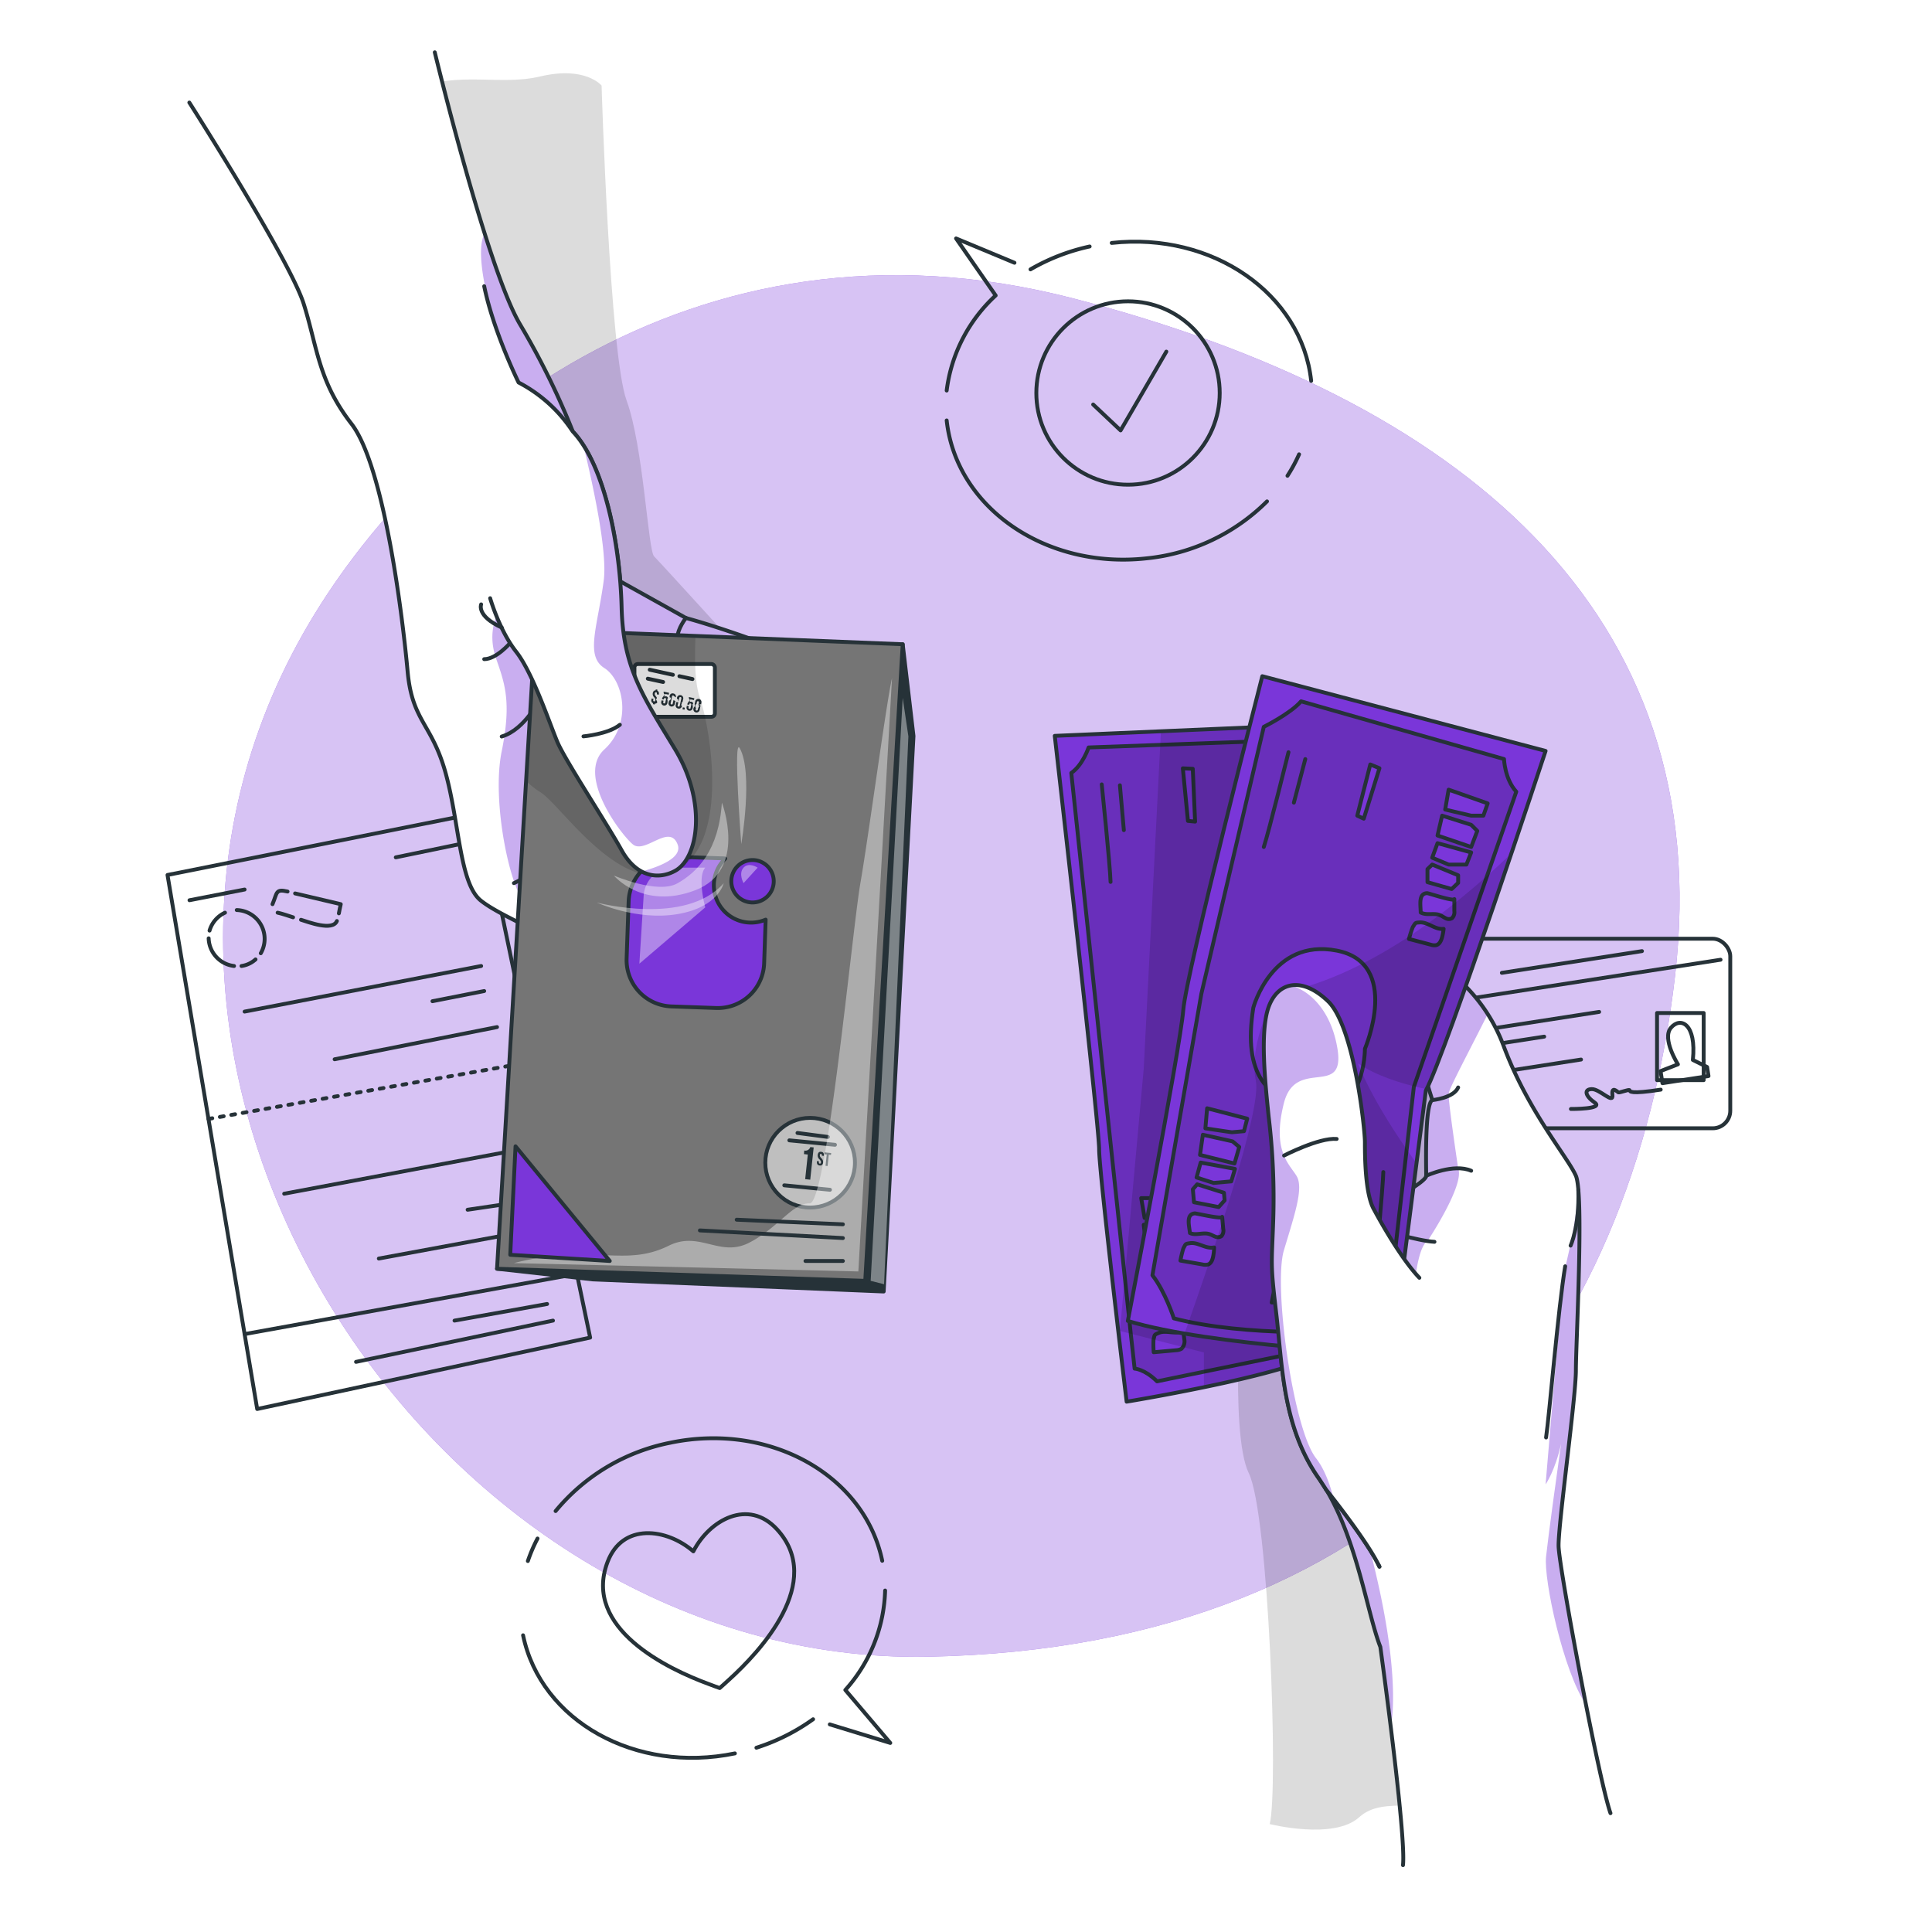 <svg class="animated" id="freepik_stories-cash-payment" xmlns="http://www.w3.org/2000/svg" xmlns:xlink="http://www.w3.org/1999/xlink" viewBox="0 0 500 500" version="1.1" xmlns:svgjs="http://svgjs.com/svgjs"><style>svg#freepik_stories-cash-payment:not(.animated) .animable {opacity: 0;}svg#freepik_stories-cash-payment.animated #freepik--background-simple--inject-64 {animation: 1s 1 forwards cubic-bezier(.36,-0.01,.5,1.38) zoomIn;animation-delay: 0s;}svg#freepik_stories-cash-payment.animated #freepik--Documents--inject-64 {animation: 1s 1 forwards cubic-bezier(.36,-0.01,.5,1.38) slideUp;animation-delay: 0s;}svg#freepik_stories-cash-payment.animated #freepik--speech-bubble-2--inject-64 {animation: 1s 1 forwards cubic-bezier(.36,-0.01,.5,1.38) lightSpeedRight;animation-delay: 0s;}svg#freepik_stories-cash-payment.animated #freepik--speech-bubble-1--inject-64 {animation: 1s 1 forwards cubic-bezier(.36,-0.01,.5,1.38) slideDown;animation-delay: 0s;}svg#freepik_stories-cash-payment.animated #freepik--hand-2--inject-64 {animation: 1s 1 forwards cubic-bezier(.36,-0.01,.5,1.38) lightSpeedRight,6s Infinite  linear floating;animation-delay: 0s,1s;}svg#freepik_stories-cash-payment.animated #freepik--hand-1--inject-64 {animation: 1s 1 forwards cubic-bezier(.36,-0.01,.5,1.38) zoomOut;animation-delay: 0s;}            @keyframes zoomIn {                0% {                    opacity: 0;                    transform: scale(0.5);                }                100% {                    opacity: 1;                    transform: scale(1);                }            }                    @keyframes slideUp {                0% {                    opacity: 0;                    transform: translateY(30px);                }                100% {                    opacity: 1;                    transform: inherit;                }            }                    @keyframes lightSpeedRight {              from {                transform: translate3d(50%, 0, 0) skewX(-20deg);                opacity: 0;              }              60% {                transform: skewX(10deg);                opacity: 1;              }              80% {                transform: skewX(-2deg);              }              to {                opacity: 1;                transform: translate3d(0, 0, 0);              }            }                    @keyframes slideDown {                0% {                    opacity: 0;                    transform: translateY(-30px);                }                100% {                    opacity: 1;                    transform: translateY(0);                }            }                    @keyframes floating {                0% {                    opacity: 1;                    transform: translateY(0px);                }                50% {                    transform: translateY(-10px);                }                100% {                    opacity: 1;                    transform: translateY(0px);                }            }                    @keyframes zoomOut {                0% {                    opacity: 0;                    transform: scale(1.5);                }                100% {                    opacity: 1;                    transform: scale(1);                }            }        </style><g id="freepik--background-simple--inject-64" class="animable" style="transform-origin: 248.298px 250.609px;"><g id="elxap30mfxgwi"><path d="M67.93,167.09s-27.88,72,11.3,144.5S199.11,422.39,263.7,455.14s131.66,16.8,163.53-36.84-11.84-91.93-11.9-168.42,11.45-96.74-30-161.36-143.06-78.93-219.9-31S67.93,167.09,67.93,167.09Z" style="fill: rgb(255, 255, 255); opacity: 0.7; transform-origin: 248.588px 250.609px;" class="animable"></path></g><path d="M77.07,166.45c28.82-53.06,101.32-115,200.78-89.2S444.51,157.63,433.5,252.59,364.63,426.45,240,428.76,13.87,282.8,77.07,166.45Z" style="fill: rgb(122, 54, 217); transform-origin: 246.206px 249.997px;" id="elbl3b2napf8f" class="animable"></path><g id="elo9462mfbqqm"><path d="M77.07,166.45c28.82-53.06,101.32-115,200.78-89.2S444.51,157.63,433.5,252.59,364.63,426.45,240,428.76,13.87,282.8,77.07,166.45Z" style="fill: rgb(255, 255, 255); opacity: 0.7; transform-origin: 246.206px 249.997px;" class="animable"></path></g></g><g id="freepik--Documents--inject-64" class="animable" style="transform-origin: 247.226px 287.45px;"><g id="eldf1x7vw3ks9"><rect x="373.07" y="242.94" width="74.72" height="49.06" rx="4.54" style="fill: none; stroke: rgb(38, 50, 56); stroke-linecap: round; stroke-linejoin: round; transform-origin: 410.43px 267.47px; transform: rotate(-8.8deg);" class="animable"></rect></g><line x1="371.44" y1="259.81" x2="445.28" y2="248.38" style="fill: none; stroke: rgb(38, 50, 56); stroke-linecap: round; stroke-linejoin: round; transform-origin: 408.36px 254.095px;" id="el30s3sd0rkd2" class="animable"></line><g id="el8z0zgxkfxzb"><rect x="428.84" y="262.16" width="12.07" height="17.38" style="fill: none; stroke: rgb(38, 50, 56); stroke-linecap: round; stroke-linejoin: round; transform-origin: 434.875px 270.85px; transform: rotate(-8.8deg);" class="animable"></rect></g><path d="M432.42,266c2.52-3,6.66-1,5.69,8.31l3.69,1.83.36,2.34-11.92,1.85-.49-3.13,4.5-1.75S430.05,268.83,432.42,266Z" style="fill: none; stroke: rgb(38, 50, 56); stroke-linecap: round; stroke-linejoin: round; transform-origin: 435.955px 272.518px;" id="el0470rjlphjm" class="animable"></path><path d="M406.55,287s8.62.07,6.15-1.65-2.84-3.46-.74-3.49,5.62,4,5.34,1.54,1.24-.86,1.53-.7,2.78-.84,2.9-.55-.05,1.1,8.06-.15" style="fill: none; stroke: rgb(38, 50, 56); stroke-linecap: round; stroke-linejoin: round; transform-origin: 418.17px 284.43px;" id="ele1683j5n1he" class="animable"></path><line x1="377.7" y1="267.48" x2="413.86" y2="261.88" style="fill: none; stroke: rgb(38, 50, 56); stroke-linecap: round; stroke-linejoin: round; transform-origin: 395.78px 264.68px;" id="elwr7ezkr39qf" class="animable"></line><line x1="378.34" y1="271.58" x2="399.64" y2="268.28" style="fill: none; stroke: rgb(38, 50, 56); stroke-linecap: round; stroke-linejoin: round; transform-origin: 388.99px 269.93px;" id="el5cptfoctmqf" class="animable"></line><line x1="379.46" y1="278.81" x2="409.17" y2="274.21" style="fill: none; stroke: rgb(38, 50, 56); stroke-linecap: round; stroke-linejoin: round; transform-origin: 394.315px 276.51px;" id="elbn4skwty3zi" class="animable"></line><line x1="388.68" y1="251.77" x2="424.94" y2="246.15" style="fill: none; stroke: rgb(38, 50, 56); stroke-linecap: round; stroke-linejoin: round; transform-origin: 406.81px 248.96px;" id="elb3gcjeg47u6" class="animable"></line><polygon points="43.35 226.44 124.42 210.25 152.73 346.17 66.56 364.65 43.35 226.44" style="fill: none; stroke: rgb(38, 50, 56); stroke-linecap: round; stroke-linejoin: round; transform-origin: 98.04px 287.45px;" id="elazikefapzji" class="animable"></polygon><line x1="63.3" y1="345.26" x2="149.3" y2="329.69" style="fill: none; stroke: rgb(38, 50, 56); stroke-linecap: round; stroke-linejoin: round; transform-origin: 106.3px 337.475px;" id="elywx4vc25ek" class="animable"></line><line x1="139.11" y1="318.13" x2="98.04" y2="325.71" style="fill: none; stroke: rgb(38, 50, 56); stroke-linecap: round; stroke-linejoin: round; transform-origin: 118.575px 321.92px;" id="elw54d27zdx4d" class="animable"></line><line x1="133.02" y1="311.31" x2="121.02" y2="313.08" style="fill: none; stroke: rgb(38, 50, 56); stroke-linecap: round; stroke-linejoin: round; transform-origin: 127.02px 312.195px;" id="elku7u4de7ft" class="animable"></line><line x1="134.85" y1="297.43" x2="73.55" y2="308.93" style="fill: none; stroke: rgb(38, 50, 56); stroke-linecap: round; stroke-linejoin: round; transform-origin: 104.2px 303.18px;" id="el6peec2pn0yx" class="animable"></line><line x1="53.95" y1="289.58" x2="137.86" y2="274.77" style="fill: none; stroke: rgb(38, 50, 56); stroke-linecap: round; stroke-linejoin: round; stroke-dasharray: 1, 2; transform-origin: 95.905px 282.175px;" id="el6avqra039in" class="animable"></line><line x1="143.11" y1="341.77" x2="92.14" y2="352.45" style="fill: none; stroke: rgb(38, 50, 56); stroke-linecap: round; stroke-linejoin: round; transform-origin: 117.625px 347.11px;" id="elgt0pv6nto0u" class="animable"></line><line x1="141.59" y1="337.47" x2="117.63" y2="341.77" style="fill: none; stroke: rgb(38, 50, 56); stroke-linecap: round; stroke-linejoin: round; transform-origin: 129.61px 339.62px;" id="elqo204cuofd9" class="animable"></line><line x1="128.63" y1="265.81" x2="86.6" y2="274.14" style="fill: none; stroke: rgb(38, 50, 56); stroke-linecap: round; stroke-linejoin: round; transform-origin: 107.615px 269.975px;" id="elzg6fvam347a" class="animable"></line><line x1="125.31" y1="256.48" x2="111.92" y2="259.11" style="fill: none; stroke: rgb(38, 50, 56); stroke-linecap: round; stroke-linejoin: round; transform-origin: 118.615px 257.795px;" id="elpn54ks19nrn" class="animable"></line><line x1="124.52" y1="250" x2="63.3" y2="261.8" style="fill: none; stroke: rgb(38, 50, 56); stroke-linecap: round; stroke-linejoin: round; transform-origin: 93.91px 255.9px;" id="ell82z94ywsf" class="animable"></line><line x1="118.96" y1="218.46" x2="102.43" y2="221.88" style="fill: none; stroke: rgb(38, 50, 56); stroke-linecap: round; stroke-linejoin: round; transform-origin: 110.695px 220.17px;" id="el2njfhqb11g6" class="animable"></line><line x1="63.3" y1="230.21" x2="49.04" y2="232.98" style="fill: none; stroke: rgb(38, 50, 56); stroke-linecap: round; stroke-linejoin: round; transform-origin: 56.17px 231.595px;" id="el26767qfybzf" class="animable"></line><path d="M54.23,240.84a7.41,7.41,0,0,1,4-4.64" style="fill: none; stroke: rgb(38, 50, 56); stroke-linecap: round; stroke-linejoin: round; transform-origin: 56.23px 238.52px;" id="elkzllzm8smtc" class="animable"></path><path d="M60.57,250A7.45,7.45,0,0,1,54,242.84" style="fill: none; stroke: rgb(38, 50, 56); stroke-linecap: round; stroke-linejoin: round; transform-origin: 57.285px 246.42px;" id="elpqyym5hcw4g" class="animable"></path><path d="M66.13,248.3A6.9,6.9,0,0,1,62.5,250" style="fill: none; stroke: rgb(38, 50, 56); stroke-linecap: round; stroke-linejoin: round; transform-origin: 64.315px 249.15px;" id="elddqxol8b339" class="animable"></path><path d="M61.27,235.52a7.46,7.46,0,0,1,6.22,11.18" style="fill: none; stroke: rgb(38, 50, 56); stroke-linecap: round; stroke-linejoin: round; transform-origin: 64.878px 241.11px;" id="elft2kjoqjql" class="animable"></path><path d="M75.85,237.4c-1.33-.42-2.65-.9-4-1.2" style="fill: none; stroke: rgb(38, 50, 56); stroke-linecap: round; stroke-linejoin: round; transform-origin: 73.85px 236.8px;" id="elqknsw6wu2c" class="animable"></path><path d="M87.19,238.36c-1.13,2.69-7.45.24-9.29-.32" style="fill: none; stroke: rgb(38, 50, 56); stroke-linecap: round; stroke-linejoin: round; transform-origin: 82.545px 238.819px;" id="el34mxm5ue2vs" class="animable"></path><path d="M76.37,231.22,88.19,234c-.19.79-.34,1.59-.49,2.38" style="fill: none; stroke: rgb(38, 50, 56); stroke-linecap: round; stroke-linejoin: round; transform-origin: 82.28px 233.8px;" id="elj5m21xq62n" class="animable"></path><path d="M70.52,234c1.26-3,.76-4,3.9-3.27" style="fill: none; stroke: rgb(38, 50, 56); stroke-linecap: round; stroke-linejoin: round; transform-origin: 72.47px 232.251px;" id="elmktkru4lt1c" class="animable"></path></g><g id="freepik--speech-bubble-2--inject-64" class="animable" style="transform-origin: 182.885px 413.573px;"><path d="M214.75,446.27l15.65,4.8-11.63-13.7a40.22,40.22,0,0,0,10.3-25.74" style="fill: none; stroke: rgb(38, 50, 56); stroke-linecap: round; stroke-linejoin: round; transform-origin: 222.575px 431.35px;" id="el2l4tdred06v" class="animable"></path><path d="M195.76,452.31a52.6,52.6,0,0,0,14.67-7.37" style="fill: none; stroke: rgb(38, 50, 56); stroke-linecap: round; stroke-linejoin: round; transform-origin: 203.095px 448.625px;" id="elsc7xhqb2a2n" class="animable"></path><path d="M135.37,423.21c4.61,22.21,29.15,35.89,54.82,30.57" style="fill: none; stroke: rgb(38, 50, 56); stroke-linecap: round; stroke-linejoin: round; transform-origin: 162.78px 439.069px;" id="el3s88yobzdw" class="animable"></path><path d="M139.11,398.17a40.17,40.17,0,0,0-2.5,5.82" style="fill: none; stroke: rgb(38, 50, 56); stroke-linecap: round; stroke-linejoin: round; transform-origin: 137.86px 401.08px;" id="elz7tn1mumph" class="animable"></path><path d="M228.32,403.93c-4.6-22.21-29.15-35.89-54.81-30.56a51.42,51.42,0,0,0-29.72,17.69" style="fill: none; stroke: rgb(38, 50, 56); stroke-linecap: round; stroke-linejoin: round; transform-origin: 186.055px 388.074px;" id="elms71yek82b" class="animable"></path><path d="M201.09,395.79c-7.39-8.05-17.46-2.47-21.65,5.7-6.92-6-18.35-7.47-22.21,2.76-6.52,17.23,15.78,27.74,26.1,31.54,1.17.44,2.13.81,2.93,1.08.65-.55,1.41-1.25,2.33-2.09C196.75,427.41,213.55,409.37,201.09,395.79Z" style="fill: none; stroke: rgb(38, 50, 56); stroke-linecap: round; stroke-linejoin: round; transform-origin: 180.799px 414.371px;" id="elr9e51siyc1" class="animable"></path></g><g id="freepik--speech-bubble-1--inject-64" class="animable" style="transform-origin: 292.165px 103.272px;"><path d="M262.54,68l-15.11-6.29,10.25,14.76A40.19,40.19,0,0,0,245,101.07" style="fill: none; stroke: rgb(38, 50, 56); stroke-linecap: round; stroke-linejoin: round; transform-origin: 253.77px 81.39px;" id="el2djoqi99sbt" class="animable"></path><path d="M282,63.79a53,53,0,0,0-15.31,5.92" style="fill: none; stroke: rgb(38, 50, 56); stroke-linecap: round; stroke-linejoin: round; transform-origin: 274.345px 66.75px;" id="eltg578rn1nwr" class="animable"></path><path d="M339.33,98.57C336.88,76,313.77,60,287.71,62.87" style="fill: none; stroke: rgb(38, 50, 56); stroke-linecap: round; stroke-linejoin: round; transform-origin: 313.52px 80.553px;" id="el7r7tqdkjkdu" class="animable"></path><path d="M333.2,123.13a40.46,40.46,0,0,0,3-5.55" style="fill: none; stroke: rgb(38, 50, 56); stroke-linecap: round; stroke-linejoin: round; transform-origin: 334.7px 120.355px;" id="elrj3lcj33gn" class="animable"></path><path d="M245,108.81c2.45,22.55,25.56,38.53,51.62,35.7a51.46,51.46,0,0,0,31.28-14.75" style="fill: none; stroke: rgb(38, 50, 56); stroke-linecap: round; stroke-linejoin: round; transform-origin: 286.45px 126.822px;" id="el4zmsccm2h4y" class="animable"></path><g id="elqrnkh4bzsk"><circle cx="291.93" cy="101.71" r="23.73" style="fill: none; stroke: rgb(38, 50, 56); stroke-linecap: round; stroke-linejoin: round; transform-origin: 291.93px 101.71px; transform: rotate(-28.16deg);" class="animable"></circle></g><polyline points="282.91 104.69 290.01 111.39 301.85 91" style="fill: none; stroke: rgb(38, 50, 56); stroke-linecap: round; stroke-linejoin: round; transform-origin: 292.38px 101.195px;" id="elk5n7pk9kyn" class="animable"></polyline></g><g id="freepik--hand-2--inject-64" class="animable animator-active" style="transform-origin: 344.89px 328.85px;"><g id="elo5w29j7p0h"><path d="M321.59,327.71s-3.56,43.08,1.59,53.53,7.73,81.85,5.42,90.83c0,0,16.58,4.18,23.14-1.76s16.65-.22,33.27-6,4.63-134.07,4.63-134.07l.51-46.67-27.41-24.42Z" style="fill-opacity: 0.7; opacity: 0.2; transform-origin: 357.107px 366.324px;" class="animable"></path></g><path d="M343.69,348.43a2.32,2.32,0,0,1-.49.83c-3.54,3.35-18.65,7.07-31.63,9.75-10.75,2.23-20,3.74-20,3.74s-7.12-59.17-7.12-65.39-11.48-106.92-11.48-106.92l27.52-1.19L337,187.67s.22,2.69.59,7.39C340,225,348.28,336.62,343.69,348.43Z" style="fill: rgb(122, 54, 217); transform-origin: 309.011px 275.21px;" id="el77b499w5bpi" class="animable"></path><g style="clip-path: url(&quot;#freepik--clip-path--inject-64&quot;); transform-origin: 311.151px 273.34px;" id="el9b2ud5mkd3c" class="animable"><g id="el6in7v0plwtr"><path d="M343.69,348.43,311.57,355l-12.13,2.49c-3.29-3.23-5.8-3.29-5.8-3.29l-1-9.05-1.57-14.81-13.82-130.3c3-2.07,4.48-6.6,4.48-6.6l18.5-.67,32.05-1.17,5.29,3.42C340,225,348.28,336.62,343.69,348.43Z" style="fill-opacity: 0.7; opacity: 0.2; transform-origin: 311.151px 274.545px;" class="animable"></path></g><path d="M343.69,348.43,311.57,355l-12.13,2.49c-3.29-3.23-5.8-3.29-5.8-3.29l-1-9.05-1.57-14.81-13.82-130.3c3-2.07,4.48-6.6,4.48-6.6l18.5-.67,32.05-1.17,5.29,3.42C340,225,348.28,336.62,343.69,348.43Z" style="fill: none; stroke: rgb(38, 50, 56); stroke-linecap: round; stroke-linejoin: round; transform-origin: 311.151px 274.545px;" id="elruxgjki6x7b" class="animable"></path><polygon points="295.34 310.07 306.06 310.05 306.07 313.4 303.09 314.46 296.22 315.21 295.34 310.07" style="fill: rgb(122, 54, 217); stroke: rgb(38, 50, 56); stroke-linecap: round; stroke-linejoin: round; transform-origin: 300.705px 312.63px;" id="elb6pqe2ezjij" class="animable"></polygon><polygon points="296 316.97 303.88 316.7 305.9 317.66 305.8 322.11 296.6 322.21 296 316.97" style="fill: rgb(122, 54, 217); stroke: rgb(38, 50, 56); stroke-linecap: round; stroke-linejoin: round; transform-origin: 300.95px 319.455px;" id="elix1titgft6" class="animable"></polygon><polygon points="297.26 324.08 306.26 323.43 306.16 326.8 301.81 328.34 297.21 328.08 297.26 324.08" style="fill: rgb(122, 54, 217); stroke: rgb(38, 50, 56); stroke-linecap: round; stroke-linejoin: round; transform-origin: 301.735px 325.885px;" id="elfry4qaq75sc" class="animable"></polygon><polygon points="297.8 329.76 305.07 330.13 305.73 331.99 304.67 334.04 298.17 334.46 297.05 331.29 297.8 329.76" style="fill: rgb(122, 54, 217); stroke: rgb(38, 50, 56); stroke-linecap: round; stroke-linejoin: round; transform-origin: 301.39px 332.11px;" id="eldbupjo3g8lg" class="animable"></polygon><path d="M306.18,336.27l1,2.91a2.18,2.18,0,0,1,0,2,1.65,1.65,0,0,1-1.52.54c-.56-.05-1.11-.24-1.67-.27-1.69-.07-3.24,1.32-4.9,1-.65-1.8-2.29-4.44-.07-5.25C299.43,337.07,306.42,336.93,306.18,336.27Z" style="fill: rgb(122, 54, 217); stroke: rgb(38, 50, 56); stroke-linecap: round; stroke-linejoin: round; transform-origin: 302.659px 339.384px;" id="el6063l1d20ra" class="animable"></path><path d="M306.15,344.46a16.41,16.41,0,0,1,.34,2.1,2.68,2.68,0,0,1-.74,2.51,3,3,0,0,1-1.39.37l-5.78.52a26.52,26.52,0,0,1-.05-3.28c.34-1.3.1-1.19,1.33-1.72C301.81,344.13,304.15,345.45,306.15,344.46Z" style="fill: rgb(122, 54, 217); stroke: rgb(38, 50, 56); stroke-linecap: round; stroke-linejoin: round; transform-origin: 302.529px 347.21px;" id="elw4en2cbfdzf" class="animable"></path><path d="M285.13,203s2.18,21.07,2.28,25.24" style="fill: none; stroke: rgb(38, 50, 56); stroke-linecap: round; stroke-linejoin: round; transform-origin: 286.27px 215.62px;" id="elc1cicvipdkb" class="animable"></path><line x1="289.83" y1="203.23" x2="290.85" y2="214.84" style="fill: none; stroke: rgb(38, 50, 56); stroke-linecap: round; stroke-linejoin: round; transform-origin: 290.34px 209.035px;" id="elwkxjkpajwd" class="animable"></line><polygon points="306.12 198.84 307.44 212.45 309.29 212.63 308.69 198.97 306.12 198.84" style="fill: rgb(122, 54, 217); stroke: rgb(38, 50, 56); stroke-linecap: round; stroke-linejoin: round; transform-origin: 307.705px 205.735px;" id="elnu6416ft3x8" class="animable"></polygon><g id="elfufd9aigzwd"><path d="M343.69,348.43a2.32,2.32,0,0,1-.49.83c-3.54,3.35-18.65,7.07-31.63,9.75v-9l-18.89-4.84-2.85-.73,1.28-14.08L296,276.56l4.27-83.75.18-3.56L337,187.67s.22,2.69.59,7.39C340,225,348.28,336.62,343.69,348.43Z" style="fill-opacity: 0.7; opacity: 0.2; transform-origin: 317.441px 273.34px;" class="animable"></path></g></g><path d="M343.69,348.43a2.32,2.32,0,0,1-.49.83c-3.54,3.35-18.65,7.07-31.63,9.75-10.75,2.23-20,3.74-20,3.74s-7.12-59.17-7.12-65.39-11.48-106.92-11.48-106.92l27.52-1.19L337,187.67s.22,2.69.59,7.39C340,225,348.28,336.62,343.69,348.43Z" style="fill: none; stroke: rgb(38, 50, 56); stroke-linecap: round; stroke-linejoin: round; transform-origin: 309.011px 275.21px;" id="elkq2blnyz00n" class="animable"></path><path d="M363.06,482.7c.23-2.11-3.09-32.38-3.15-35.67-.16-9-2.71-20.81-2.71-20.81-3.56-9.1-6.33-30.07-15.83-43.52S331.88,353.43,330.3,340s-1.19-12.27-.79-24.19A175.41,175.41,0,0,0,328.32,289c-.79-7.92-2.37-21.85,0-28.34s8.57-8,15.36-1.5,9.56,33.15,9.56,36.44,0,13.57,2.38,17.53c0,0,13.45-6.88,13.45-8.78s-.4-18.69,1.58-19.59l-7.91-25.6,15-5.33a39,39,0,0,1,7.24,8.7,46.94,46.94,0,0,1,4.23,8.49c6.33,16.79,16.5,28.5,18.6,33.33s0,43.19,0,50.32-4.6,40-4.48,45.53c.09,4,2.79,18.88,5.48,30.29,1,4.4,7.07,36.28,8,38.81Z" style="fill: rgb(255, 255, 255); transform-origin: 371.939px 368.265px;" id="eljsvubw5cmwc" class="animable"></path><g id="elytombrfxf5j"><path d="M374.9,283.07c-.1,2.15,2.47,19.29,2.47,19.29,1.78,4.27-7.94,18.83-7.94,18.83-2.1,1.18-3,8.5-3,8.5-6.58-1.46-21.65-16.61-21.65-16.61S343,319.29,341,334.66s10.68,51.88,16.08,77.09S359.91,447,359.91,447c-.16-9-2.71-20.81-2.71-20.81-3.56-9.1-6.33-30.07-15.83-43.52S331.88,353.43,330.3,340s-1.19-12.27-.79-24.19A175.41,175.41,0,0,0,328.32,289c-.79-7.92-2.37-21.85,0-28.34s8.57-8,15.36-1.5,9.56,33.15,9.56,36.44,0,13.57,2.38,17.53c0,0,13.45-6.88,13.45-8.78s-.4-18.69,1.58-19.59l-7.91-25.6,15-5.33a39,39,0,0,1,7.24,8.7C380.13,272.23,375,281.73,374.9,283.07Z" style="fill: rgb(122, 54, 217); opacity: 0.4; transform-origin: 356.024px 350.415px;" class="animable"></path></g><g id="ela29we8akqom"><path d="M400.12,402.85c.66-6,2.63-20.26,3.88-29.16-1.53,6.95-4,10.47-4,10.47s4.26-51,4.68-54.11,4.72-17.09,3.14-25.75c2.1,4.82,0,43.19,0,50.32s-4.6,40-4.48,45.53c.09,4,4.38,29.49,7.07,40.9C404.63,432.65,399.46,408.88,400.12,402.85Z" style="fill: rgb(122, 54, 217); opacity: 0.4; transform-origin: 405.205px 372.675px;" class="animable"></path></g><path d="M416.79,469.25c-3.16-9.1-13.31-63.6-13.43-69.1s4.48-38.41,4.48-45.53,2.1-45.5,0-50.32-12.27-16.54-18.6-33.33a43.66,43.66,0,0,0-11.47-17.19l-15,5.33,7.91,25.6c-2,.9-1.58,17.69-1.58,19.59s-13.45,8.78-13.45,8.78c-2.38-4-2.38-14.24-2.38-17.53s-2.77-29.95-9.56-36.44-13-5-15.36,1.5-.79,20.42,0,28.34a175.41,175.41,0,0,1,1.19,26.84c-.4,11.92-.8,10.74.79,24.19s1.58,29.27,11.07,42.72,12.27,34.42,15.83,43.52c0,0,6.72,48.57,5.86,56.48" style="fill: none; stroke: rgb(38, 50, 56); stroke-linecap: round; stroke-linejoin: round; transform-origin: 371.946px 368.24px;" id="eldbttyrrapil" class="animable"></path><path d="M355.62,313.08s2.37,11.07,7.71,16.61" style="fill: none; stroke: rgb(38, 50, 56); stroke-linecap: round; stroke-linejoin: round; transform-origin: 359.475px 321.385px;" id="elyisf06imup" class="animable"></path><path d="M357.06,318.13s10,3.06,14.18,3.25" style="fill: none; stroke: rgb(38, 50, 56); stroke-linecap: round; stroke-linejoin: round; transform-origin: 364.15px 319.755px;" id="elb3xak6ibg1e" class="animable"></path><path d="M369.07,304.3s7.12-3.29,11.67-1.31" style="fill: none; stroke: rgb(38, 50, 56); stroke-linecap: round; stroke-linejoin: round; transform-origin: 374.905px 303.328px;" id="elme4pz1noxl" class="animable"></path><path d="M370.65,284.71s5.54-.51,6.72-3.28" style="fill: none; stroke: rgb(38, 50, 56); stroke-linecap: round; stroke-linejoin: round; transform-origin: 374.01px 283.07px;" id="elu0cfkpc6i7" class="animable"></path><path d="M343.2,385.52s10.64,13.21,13.8,19.93" style="fill: none; stroke: rgb(38, 50, 56); stroke-linecap: round; stroke-linejoin: round; transform-origin: 350.1px 395.485px;" id="el9dubu9rkici" class="animable"></path><path d="M405.07,327.71c-1.78,10.49-4.16,39.17-4.95,44.31" style="fill: none; stroke: rgb(38, 50, 56); stroke-linecap: round; stroke-linejoin: round; transform-origin: 402.595px 349.865px;" id="elgcsrubqmstd" class="animable"></path><path d="M408.47,307.93c.3,9.5-2,14.44-2,14.44" style="fill: none; stroke: rgb(38, 50, 56); stroke-linecap: round; stroke-linejoin: round; transform-origin: 407.483px 315.15px;" id="elijf2bqiuec" class="animable"></path><path d="M326.68,175,400,194.34S374.23,272.55,369,282.25l-8.74,68.18s-46.84-2.06-68.38-8.57c0,0,13.62-71,14.35-80.47S326.68,175,326.68,175Z" style="fill: rgb(122, 54, 217); transform-origin: 345.94px 262.715px;" id="elksrzzkpnsl" class="animable"></path><g style="clip-path: url(&quot;#freepik--clip-path-2--inject-64&quot;); transform-origin: 345.33px 265.965px;" id="el1tbtbbphuql" class="animable"><g id="elmx0rlsp2b4"><path d="M310.91,257.19l16.16-69.09s6.95-3.45,9.64-6.6l52.53,14.94s.16,5.15,3.17,8.45L365.9,281.28l-6.43,56.31s-8.55.68-9.37,7c0,0-27.72,1.5-46.31-3.4,0,0-2.19-6.83-5.54-11.15Z" style="fill-opacity: 0.7; opacity: 0.2; transform-origin: 345.33px 263.153px;" class="animable"></path></g><path d="M310.91,257.19l16.16-69.09s6.95-3.45,9.64-6.6l52.53,14.94s.16,5.15,3.17,8.45L365.9,281.28l-6.43,56.31s-8.55.68-9.37,7c0,0-27.72,1.5-46.31-3.4,0,0-2.19-6.83-5.54-11.15Z" style="fill: none; stroke: rgb(38, 50, 56); stroke-linecap: round; stroke-linejoin: round; transform-origin: 345.33px 263.153px;" id="elkw7a5suxys" class="animable"></path><path d="M324.36,260.78s4.77-18,21.57-14.77,7.31,25.41,7.31,25.41.1,17.9-13.53,15.43C327.89,284.71,321.59,278.22,324.36,260.78Z" style="fill: rgb(122, 54, 217); stroke: rgb(38, 50, 56); stroke-linecap: round; stroke-linejoin: round; transform-origin: 339.811px 266.353px;" id="ela3mz11mk6b8" class="animable"></path><path d="M333.46,194.67s-5.08,20.57-6.39,24.53" style="fill: none; stroke: rgb(38, 50, 56); stroke-linecap: round; stroke-linejoin: round; transform-origin: 330.265px 206.935px;" id="elhvzrvmqkkec" class="animable"></path><line x1="337.81" y1="196.45" x2="334.85" y2="207.73" style="fill: none; stroke: rgb(38, 50, 56); stroke-linecap: round; stroke-linejoin: round; transform-origin: 336.33px 202.09px;" id="el42sde4rvsay" class="animable"></line><polygon points="374.9 204.36 385.01 207.92 383.9 211.09 380.74 211.09 374.01 209.51 374.9 204.36" style="fill: rgb(122, 54, 217); stroke: rgb(38, 50, 56); stroke-linecap: round; stroke-linejoin: round; transform-origin: 379.51px 207.725px;" id="elx1zyyncyoag" class="animable"></polygon><polygon points="373.22 211.09 380.74 213.46 382.32 215.04 380.74 219.2 372.03 216.23 373.22 211.09" style="fill: rgb(122, 54, 217); stroke: rgb(38, 50, 56); stroke-linecap: round; stroke-linejoin: round; transform-origin: 377.175px 215.145px;" id="elsyl3tmzaz3" class="animable"></polygon><polygon points="372.03 218.21 380.74 220.61 379.51 223.75 374.9 223.75 370.65 221.97 372.03 218.21" style="fill: rgb(122, 54, 217); stroke: rgb(38, 50, 56); stroke-linecap: round; stroke-linejoin: round; transform-origin: 375.695px 220.98px;" id="elwflyh8mter" class="animable"></polygon><polygon points="370.65 223.75 377.37 226.52 377.37 228.49 375.69 230.08 369.43 228.3 369.43 224.93 370.65 223.75" style="fill: rgb(122, 54, 217); stroke: rgb(38, 50, 56); stroke-linecap: round; stroke-linejoin: round; transform-origin: 373.4px 226.915px;" id="elfhvlipse14" class="animable"></polygon><path d="M376.38,232.68v3.08a2.2,2.2,0,0,1-.61,1.88,1.69,1.69,0,0,1-1.62,0c-.51-.24-1-.6-1.48-.81-1.57-.63-3.5.16-5-.68,0-1.91-.67-4.94,1.69-5C369.75,231.18,376.38,233.38,376.38,232.68Z" style="fill: rgb(122, 54, 217); stroke: rgb(38, 50, 56); stroke-linecap: round; stroke-linejoin: round; transform-origin: 371.994px 234.498px;" id="elwlqak8aghpa" class="animable"></path><path d="M373.61,240.39a14.52,14.52,0,0,1-.38,2.09c-.22.89-.65,1.88-1.54,2.12a2.92,2.92,0,0,1-1.43-.12L364.64,243a27.5,27.5,0,0,1,1-3.1c.76-1.11.5-1.09,1.83-1.18C369.63,238.63,371.39,240.66,373.61,240.39Z" style="fill: rgb(122, 54, 217); stroke: rgb(38, 50, 56); stroke-linecap: round; stroke-linejoin: round; transform-origin: 369.125px 241.678px;" id="el7lx3589ov6" class="animable"></path><polygon points="354.63 197.84 351.26 211.09 352.94 211.88 357 198.82 354.63 197.84" style="fill: rgb(122, 54, 217); stroke: rgb(38, 50, 56); stroke-linecap: round; stroke-linejoin: round; transform-origin: 354.13px 204.86px;" id="elr9lhfux0god" class="animable"></polygon><polygon points="312.4 286.82 322.78 289.51 321.94 292.75 318.79 293.03 311.95 292.02 312.4 286.82" style="fill: rgb(122, 54, 217); stroke: rgb(38, 50, 56); stroke-linecap: round; stroke-linejoin: round; transform-origin: 317.365px 289.925px;" id="elabu8vm6gg1w" class="animable"></polygon><polygon points="311.3 293.67 318.99 295.39 320.71 296.83 319.49 301.11 310.56 298.89 311.3 293.67" style="fill: rgb(122, 54, 217); stroke: rgb(38, 50, 56); stroke-linecap: round; stroke-linejoin: round; transform-origin: 315.635px 297.39px;" id="el496fmg3klbo" class="animable"></polygon><polygon points="310.73 300.87 319.61 302.51 318.65 305.74 314.06 306.14 309.67 304.73 310.73 300.87" style="fill: rgb(122, 54, 217); stroke: rgb(38, 50, 56); stroke-linecap: round; stroke-linejoin: round; transform-origin: 314.64px 303.505px;" id="elajhyci4h7qr" class="animable"></polygon><polygon points="309.82 306.5 316.76 308.69 316.93 310.66 315.39 312.38 309 311.14 308.71 307.79 309.82 306.5" style="fill: rgb(122, 54, 217); stroke: rgb(38, 50, 56); stroke-linecap: round; stroke-linejoin: round; transform-origin: 312.82px 309.44px;" id="elqtw6nonsaef" class="animable"></polygon><path d="M316.29,314.91l.27,3.07a2.19,2.19,0,0,1-.45,1.93,1.67,1.67,0,0,1-1.61.13c-.53-.19-1-.51-1.55-.67-1.61-.5-3.47.45-5-.26-.18-1.9-1.09-4.86,1.25-5.09C309.56,314,316.35,315.61,316.29,314.91Z" style="fill: rgb(122, 54, 217); stroke: rgb(38, 50, 56); stroke-linecap: round; stroke-linejoin: round; transform-origin: 312.124px 317.104px;" id="eltlbb12klqi8" class="animable"></path><path d="M314.2,322.83A15.06,15.06,0,0,1,314,325c-.15.9-.49,1.93-1.35,2.24a2.92,2.92,0,0,1-1.44,0l-5.72-1a27.16,27.16,0,0,1,.77-3.18c.66-1.17.4-1.13,1.72-1.33C310.08,321.42,312,323.29,314.2,322.83Z" style="fill: rgb(122, 54, 217); stroke: rgb(38, 50, 56); stroke-linecap: round; stroke-linejoin: round; transform-origin: 309.845px 324.513px;" id="elyy7lofo543g" class="animable"></path><path d="M355.62,332.54S358,306,358,303.33" style="fill: none; stroke: rgb(38, 50, 56); stroke-linecap: round; stroke-linejoin: round; transform-origin: 356.81px 317.935px;" id="el6largx1pgv" class="animable"></path><path d="M350.87,331.35s1-13.8,1.18-16.2" style="fill: none; stroke: rgb(38, 50, 56); stroke-linecap: round; stroke-linejoin: round; transform-origin: 351.46px 323.25px;" id="eltmbjviiwlj" class="animable"></path><polygon points="332.32 321.38 329.11 337.09 332.32 337.09 334.65 321.38 332.32 321.38" style="fill: rgb(122, 54, 217); stroke: rgb(38, 50, 56); stroke-linecap: round; stroke-linejoin: round; transform-origin: 331.88px 329.235px;" id="elfi9hcdee1j" class="animable"></polygon><g id="eldp8t5v42iww"><path d="M369.17,281.86c-6.94-1.45-13.13-3.58-17.71-6.65,0,0,3.32,9.54,15.09,25.8l-6.33,49.42s-30.57-1.34-53.67-5.29c7.1-20,20-57.9,18.47-65.41-2.07-10.31,5.24-22.48,5.24-22.48,23.11-4.16,45.52-21.63,60.9-36.4C383.33,244,372.64,275,369.17,281.86Z" style="fill-opacity: 0.7; opacity: 0.2; transform-origin: 348.855px 285.64px;" class="animable"></path></g></g><path d="M326.68,175,400,194.34S374.23,272.55,369,282.25l-8.74,68.18s-46.84-2.06-68.38-8.57c0,0,13.62-71,14.35-80.47S326.68,175,326.68,175Z" style="fill: none; stroke: rgb(38, 50, 56); stroke-linecap: round; stroke-linejoin: round; transform-origin: 345.94px 262.715px;" id="elkxvphnus4s8" class="animable"></path><path d="M367.33,330.69,357,405.45c-2.3-4.89-8.57-13.23-11.81-17.4-1.2-1.56-2-2.53-2-2.53l-1.83-2.82c-9.49-13.45-9.49-29.27-11.07-42.72s-1.19-12.27-.79-24.19A175.41,175.41,0,0,0,328.32,289c-.79-7.92-2.37-21.85,0-28.34,1.16-3.18,3.25-5.16,5.87-5.58s6,.78,9.49,4.08c6.79,6.49,9.56,33.15,9.56,36.44s0,13.57,2.38,17.53C355.62,313.08,362,325.15,367.33,330.69Z" style="fill: rgb(255, 255, 255); transform-origin: 347.199px 330.225px;" id="elmm2qerkwos" class="animable"></path><g id="elh4nrdpza60i"><path d="M340.58,377.37c2.16,2.76,3.63,6.74,4.61,10.68-1.2-1.56-2-2.53-2-2.53l-1.83-2.82c-9.49-13.45-9.49-29.27-11.07-42.72s-1.19-12.27-.79-24.19A175.41,175.41,0,0,0,328.32,289c-.79-7.92-2.37-21.85,0-28.34,1.16-3.18,3.25-5.16,5.87-5.58,5,1.42,10,6.51,11.74,15.22,3,14.62-10.53,2.81-13.66,15.2s1.42,15.73,3.29,18.85-.52,10-3.29,19.24S334.65,369.78,340.58,377.37Z" style="fill: rgb(122, 54, 217); opacity: 0.4; transform-origin: 336.715px 321.565px;" class="animable"></path></g><path d="M367.33,330.69c-5.34-5.54-11.71-17.61-11.71-17.61-2.38-4-2.38-14.24-2.38-17.53s-2.77-29.95-9.56-36.44-13-5-15.36,1.5-.79,20.42,0,28.34a175.41,175.41,0,0,1,1.19,26.84c-.4,11.92-.8,10.74.79,24.19s1.58,29.27,11.07,42.72l1.83,2.82s10.64,13.21,13.8,19.93" style="fill: none; stroke: rgb(38, 50, 56); stroke-linecap: round; stroke-linejoin: round; transform-origin: 347.201px 330.187px;" id="eluoxyxhapt5" class="animable"></path><path d="M332.32,299.05s9.07-4.69,13.61-4.29" style="fill: none; stroke: rgb(38, 50, 56); stroke-linecap: round; stroke-linejoin: round; transform-origin: 339.125px 296.893px;" id="elnmhuspp2iui" class="animable"></path></g><g id="freepik--hand-1--inject-64" class="animable" style="transform-origin: 142.705px 173.89px;"><g id="el344cko7lub6"><path d="M193.81,170.81S170.87,145.55,169.29,144s-2.77-28.49-7.13-40.35-6.47-81.5-6.47-81.5-4.15-5.14-15.85-2.37-23.17-2.38-36.22,5.14S115.88,140,115.88,140l25.69,81.87Z" style="fill-opacity: 0.7; opacity: 0.2; transform-origin: 146.846px 120.415px;" class="animable"></path></g><path d="M209.57,171s-10.28,65.67-21,74.37c-6.19,5-15.84,7.3-24.4,7-6.2-.22-11.84-1.78-15.16-4.61-7.91-6.73-19-10.29-24.52-14.64s-5.54-19.78-9.1-32.84-8.71-13.45-9.89-26.5-5.94-53-14.54-64.09-8.8-19.78-12.36-31.06S49,26.54,49,26.54l63.48-13s6.24,25.83,12.92,46.9c3.17,10,6.44,18.94,9.18,23.52a196.78,196.78,0,0,1,13.63,27.69c7.18,7.52,11.11,24.18,12.3,38.77h0l17,9.48C190.58,163.47,209.57,171,209.57,171Z" style="fill: rgb(255, 255, 255); transform-origin: 129.285px 132.968px;" id="el7ab5brwai7d" class="animable"></path><g id="elol7vuwn8ghm"><path d="M209.57,171s-10.28,65.67-21,74.37c-6.19,5-15.84,7.3-24.4,7-20.3-5-25.76-16.32-28.51-19.06-3.66-3.65-8.47-25.89-5.83-38.83s.74-17.73-1.44-24.05c-4.83-14,9.9-21.54,11.42-26.84s1-34.94-5.63-44.58c-3.52-5.13-12.59-31.57-8.77-38.55,3.17,10,6.44,18.94,9.18,23.52a196.78,196.78,0,0,1,13.63,27.69c7.18,7.52,11.11,24.18,12.3,38.77h0l17,9.48C190.58,163.47,209.57,171,209.57,171Z" style="fill: rgb(122, 54, 217); opacity: 0.4; transform-origin: 167.029px 156.428px;" class="animable"></path></g><path d="M132.05,166.38s-3.58,4.21-6.74,4.21" style="fill: none; stroke: rgb(38, 50, 56); stroke-linecap: round; stroke-linejoin: round; transform-origin: 128.68px 168.485px;" id="elgfhz6zlz6a9" class="animable"></path><path d="M139.84,180.61s-3.85,8.18-10,10" style="fill: none; stroke: rgb(38, 50, 56); stroke-linecap: round; stroke-linejoin: round; transform-origin: 134.84px 185.61px;" id="elb0yzdpj3mf" class="animable"></path><path d="M133,228.55s8.71-3.76,10.09-10.09" style="fill: none; stroke: rgb(38, 50, 56); stroke-linecap: round; stroke-linejoin: round; transform-origin: 138.045px 223.505px;" id="eljwhw9mgrfrn" class="animable"></path><path d="M177.53,159.91s-2.18,2.77-2.18,5" style="fill: none; stroke: rgb(38, 50, 56); stroke-linecap: round; stroke-linejoin: round; transform-origin: 176.44px 162.41px;" id="elf1ln07hsuv" class="animable"></path><path d="M112.52,13.54S126.1,69.71,134.62,84a196.78,196.78,0,0,1,13.63,27.69c7.18,7.52,11.11,24.19,12.3,38.78h0l17,9.48c13.05,3.56,32,11.08,32,11.08s-10.28,65.67-21,74.37S157,254.46,149,247.74s-19-10.29-24.52-14.64-5.54-19.78-9.1-32.84-8.71-13.45-9.89-26.5-5.94-53-14.54-64.09-8.8-19.78-12.36-31.06S49,26.54,49,26.54" style="fill: none; stroke: rgb(38, 50, 56); stroke-linecap: round; stroke-linejoin: round; transform-origin: 129.275px 132.968px;" id="el6nvosnr4fs5" class="animable"></path><polygon points="233.62 166.74 128.63 328.35 153.41 331.11 228.7 334.24 236.41 190.49 233.62 166.74" style="fill: rgb(38, 50, 56); stroke: rgb(38, 50, 56); stroke-linecap: round; stroke-linejoin: round; transform-origin: 182.52px 250.49px;" id="elcdui4pgx5fk" class="animable"></polygon><polygon points="233.62 166.73 223.92 331.48 128.63 328.35 136.15 202.11 138.49 162.91 180.01 164.58 233.62 166.73" style="fill: rgb(117, 117, 117); transform-origin: 181.125px 247.195px;" id="elxzmuq69l6tt" class="animable"></polygon><g style="clip-path: url(&quot;#freepik--clip-path-3--inject-64&quot;); transform-origin: 181.45px 245.98px;" id="elixcwliwoyd" class="animable"><circle cx="209.66" cy="300.91" r="11.6" style="fill: rgb(191, 191, 191); stroke: rgb(38, 50, 56); stroke-miterlimit: 10; transform-origin: 209.66px 300.91px;" id="elsb3dl4xx07" class="animable"></circle><line x1="206.39" y1="293.21" x2="214.25" y2="294.24" style="fill: none; stroke: rgb(38, 50, 56); stroke-linecap: round; stroke-linejoin: round; transform-origin: 210.32px 293.725px;" id="elfj1bziofo7" class="animable"></line><line x1="204.28" y1="295.12" x2="216.09" y2="296.27" style="fill: none; stroke: rgb(38, 50, 56); stroke-linecap: round; stroke-linejoin: round; transform-origin: 210.185px 295.695px;" id="elnz3o8bm7pkq" class="animable"></line><line x1="202.97" y1="306.76" x2="214.79" y2="307.91" style="fill: none; stroke: rgb(38, 50, 56); stroke-linecap: round; stroke-linejoin: round; transform-origin: 208.88px 307.335px;" id="elqqiefb7a1dd" class="animable"></line><path d="M208.14,297.75a1.3,1.3,0,0,0,1.56-.89l.88.09-.89,8.35-1.31-.14.68-6.37-1-.11Z" style="fill: rgb(38, 50, 56); transform-origin: 209.32px 301.08px;" id="el4jb9ykkr54d" class="animable"></path><path d="M212.51,298.1c.52,0,.76.39.7.94v.1l-.51-.05V299c0-.24-.06-.35-.23-.37s-.28.07-.3.31.06.45.38.79a1.34,1.34,0,0,1,.47,1.13c-.06.55-.36.83-.89.77s-.76-.4-.71-.94l0-.21.5.05,0,.25c0,.24.07.34.24.36s.29-.06.31-.3-.06-.45-.38-.79a1.34,1.34,0,0,1-.47-1.13C211.69,298.32,212,298,212.51,298.1Z" style="fill: rgb(38, 50, 56); transform-origin: 212.316px 299.86px;" id="eleio8ln6mkqq" class="animable"></path><path d="M213.45,298.24l1.66.17-.06.49-.56-.06-.31,2.92-.53-.05.31-2.93-.56-.06Z" style="fill: rgb(38, 50, 56); transform-origin: 214.255px 300px;" id="el9njqtojajfg" class="animable"></path><g id="elt7tg21mqa77"><rect x="164.19" y="171.85" width="20.82" height="13.65" rx="0.89" style="fill: rgb(255, 255, 255); stroke: rgb(38, 50, 56); stroke-linecap: round; stroke-linejoin: round; transform-origin: 174.6px 178.675px; transform: rotate(12.31deg);" class="animable"></rect></g><path d="M170,181.42l-.07-.07s0-.12-.05-.17a.1.1,0,0,0,0,0,.46.46,0,0,1-.11-.16.14.14,0,0,1,0-.06s.05,0,.08-.07a.19.19,0,0,0,.09-.14.11.11,0,0,1,0-.05l.06,0a.06.06,0,0,0,0,0c0-.19-.12-.33-.24-.48-.29-.36-.35-.54-.29-.78s.16-.31.33-.28.24.15.19.39l0,.14.5.11,0-.11a.74.74,0,0,0-.39-.94l.06-.24-.43-.1-.05.25c-.39,0-.64.25-.74.7a1.2,1.2,0,0,0,.37,1.11c.29.35.35.55.29.78s-.17.31-.34.27-.25-.15-.2-.38l.06-.27-.5-.11,0,.23a.75.75,0,0,0,.39,1l0,.24.43.1.05-.25.26,0a.57.57,0,0,0,.21-.13.8.8,0,0,0,.15-.21C170,181.48,170,181.45,170,181.42Z" style="fill: rgb(38, 50, 56); transform-origin: 169.546px 180.37px;" id="eleug774njqps" class="animable"></path><path d="M172.75,181.26a.6.6,0,0,0-.06-.23.25.25,0,0,1,0-.12.16.16,0,0,1,.07-.07c.27-.24-.06-.56-.32-.62a.54.54,0,0,0-.51.14l.21-.78.92.2.1-.48-1.38-.3a.83.83,0,0,0-.06.21c0,.07.09.09.09.17s0,.07,0,.11a.25.25,0,0,0,.11.14c.05,0,.1.09.09.15a.09.09,0,0,1,0,.06.46.46,0,0,1-.19.22.17.17,0,0,0-.1.06v.06c0,.07-.08.11-.14.15s-.21.36-.27.58l.5.11,0-.1c.05-.24.18-.3.34-.27s.26.15.2.39l-.16.74c0,.23-.17.3-.34.26s-.25-.14-.2-.38l.07-.31-.5-.11-.06.28a.81.81,0,1,0,1.57.34A2.09,2.09,0,0,0,172.75,181.26Z" style="fill: rgb(38, 50, 56); transform-origin: 172.136px 180.801px;" id="elq1u6w10k2h9" class="animable"></path><path d="M179.28,182.66a.86.86,0,0,0-.06-.23.25.25,0,0,1,0-.12.16.16,0,0,1,.07-.07c.26-.24-.07-.56-.32-.62a.54.54,0,0,0-.51.14l.21-.78.92.2.1-.48-1.38-.3a.56.56,0,0,0-.06.21c0,.07.08.09.09.17s0,.07,0,.11a.25.25,0,0,0,.11.14c.05,0,.1.09.09.15s0,0,0,.06a.43.43,0,0,1-.2.22.18.18,0,0,0-.09.06s0,0,0,.06-.07.11-.13.15-.21.36-.27.58l.5.11,0-.1c.05-.24.18-.3.34-.27s.25.15.2.39l-.16.74c0,.23-.17.3-.34.26s-.25-.14-.2-.38l.07-.31-.5-.11-.06.28a.8.8,0,1,0,1.56.34A1.81,1.81,0,0,0,179.28,182.66Z" style="fill: rgb(38, 50, 56); transform-origin: 178.679px 182.17px;" id="elc2omhs4zxno" class="animable"></path><path d="M173.89,180.27c.05-.24.18-.31.34-.27a.22.22,0,0,1,.19.21l.17,0h0a.06.06,0,0,1,0,0,.21.21,0,0,0,.1.14c.06.05.14.08.21.13a.78.78,0,0,0-.6-1,.76.76,0,0,0-1,.67,1.29,1.29,0,0,0,0,.19c0,.16,0,.11.16.17s.21.14.07.19l0,0s0,0,0,0l.09,0s0,.07,0,.1,0,.05-.05.09a.12.12,0,0,1,0,.08h0s-.08.13-.1.15a.34.34,0,0,1-.12.12c-.13.08-.19,0-.23.2s-.05.22-.07.32a.82.82,0,1,0,1.59.35l.16-.7h-.06a2.27,2.27,0,0,1-.34-.19l-.09-.08-.2.9c0,.24-.18.31-.34.27s-.25-.15-.2-.39l.29-1.36a.39.39,0,0,1,.06-.24Z" style="fill: rgb(38, 50, 56); transform-origin: 173.97px 181.146px;" id="eljzww719mgl9" class="animable"></path><path d="M176.35,181.92l.05,0c0-.05,0-.1,0-.17l.22,0,.17-.77a.82.82,0,1,0-1.59-.35l0,.14c.07.06.11.16.18.21s.18,0,.15.17-.06.14,0,.19.07,0,.08.07a.09.09,0,0,1,0,.11s-.07,0-.08.09,0,.15-.06.17-.19-.12-.3-.11a.23.23,0,0,0-.16.17,3.21,3.21,0,0,0-.11.52.76.76,0,0,0,.61,1,.8.8,0,0,0,.67-.12,1,1,0,0,0,.22-.27.28.28,0,0,0,0-.37s0,0,0,0,0,0,0,0a0,0,0,0,1-.05,0l-.07-.24s0,0,0,0,0,0,.07-.06,0-.19.1-.26S176.33,181.94,176.35,181.92Zm-.42.68c-.05.24-.18.31-.35.27s-.25-.15-.2-.39l.4-1.8c.05-.24.17-.31.34-.27s.25.15.2.39Z" style="fill: rgb(38, 50, 56); transform-origin: 175.847px 181.638px;" id="el7as7hzagizq" class="animable"></path><path d="M177.24,183.16l-.11.51-.51-.11.11-.51Z" style="fill: rgb(38, 50, 56); transform-origin: 176.93px 183.36px;" id="el2u1zwrl9qta" class="animable"></path><path d="M181.42,182.27c.06,0,.06-.23.08-.31a.82.82,0,1,0-1.59-.35l-.15.67c.13.12,0,.31.06.45s0,0,0,.06-.15.09-.15.17,0,0,0,0-.08.12-.13.18a.3.3,0,0,0-.05.16.82.82,0,1,0,1.59.35l.12-.55c0-.14.18-.51,0-.62s-.08,0-.1-.07a.16.16,0,0,1,0-.15C181.22,182.16,181.31,182.33,181.42,182.27Zm-.61.88c0,.06-.1.08-.15.16a1.08,1.08,0,0,0-.07.31c-.05.24-.18.3-.34.27s-.26-.15-.2-.39c0-.07.09-.27.07-.33s-.1,0-.14-.12a.58.58,0,0,1,0-.32.17.17,0,0,0,0-.07s-.05-.09,0-.13,0,0,0,0,0-.13,0-.22,0,0,0,0c.32.12.31-.37.36-.57s.18-.31.34-.27.25.15.2.38a2.41,2.41,0,0,0-.12.63.19.19,0,0,1,.16.17.43.43,0,0,0,0,.16s0,.09,0,.13-.06,0-.1,0a.18.18,0,0,0-.11.13Z" style="fill: rgb(38, 50, 56); transform-origin: 180.495px 182.63px;" id="ela2h8bjhq4h" class="animable"></path><path d="M175.83,175l3.38.74" style="fill: none; stroke: rgb(38, 50, 56); stroke-linecap: round; stroke-linejoin: round; transform-origin: 177.52px 175.37px;" id="el6yv4z182ng9" class="animable"></path><path d="M168.15,173.32l6,1.32" style="fill: none; stroke: rgb(38, 50, 56); stroke-linecap: round; stroke-linejoin: round; transform-origin: 171.15px 173.98px;" id="elc5wbwvr27mk" class="animable"></path><line x1="167.65" y1="175.64" x2="171.61" y2="176.5" style="fill: none; stroke: rgb(38, 50, 56); stroke-linecap: round; stroke-linejoin: round; transform-origin: 169.63px 176.07px;" id="eldcuwxgkh6bw" class="animable"></line><g id="elrvfz4gd8xza"><path d="M133,326.89a66.47,66.47,0,0,1,16.09-2.16c9.76-.24,16,1.61,24-2.35s13.19,3.17,20.84-.79,11.2-10.3,15.62-10.16,11-70.69,13.12-82.88,6.63-46.17,8.18-53.07l-8.71,153.57Z" style="fill: rgb(255, 255, 255); opacity: 0.4; transform-origin: 181.925px 252.265px;" class="animable"></path></g><polygon points="133.42 296.67 157.81 326.34 132.05 324.74 133.42 296.67" style="fill: rgb(122, 54, 217); stroke: rgb(38, 50, 56); stroke-linecap: round; stroke-linejoin: round; transform-origin: 144.93px 311.505px;" id="elyna4o8atzy" class="animable"></polygon><path d="M198.15,238l-.39,11.29a12,12,0,0,1-12.41,11.58l-11.6-.41A12,12,0,0,1,162.17,248l.52-14.7a12,12,0,0,1,12.41-11.57l11.6.4c.32,0,.64,0,1,.07A9.63,9.63,0,0,0,198.15,238Z" style="fill: rgb(122, 54, 217); stroke: rgb(38, 50, 56); stroke-linecap: round; stroke-linejoin: round; transform-origin: 180.155px 241.3px;" id="elf0wibnze1gb" class="animable"></path><path d="M200.24,228.25a5.49,5.49,0,1,1-5.3-5.67A5.5,5.5,0,0,1,200.24,228.25Z" style="fill: rgb(122, 54, 217); stroke: rgb(38, 50, 56); stroke-linecap: round; stroke-linejoin: round; transform-origin: 194.753px 228.067px;" id="elcnxp0coxq7r" class="animable"></path><g id="eljnk9esf0lx"><path d="M165.47,249.4l17.05-14.58s-2.16-7.81,0-10.28l-8.19,0a7.74,7.74,0,0,0-7.75,7.25Z" style="fill: rgb(255, 255, 255); opacity: 0.4; transform-origin: 173.995px 236.97px;" class="animable"></path></g><g id="elisxxkljnny"><path d="M192.43,228.55l3.65-4s-2.27-1.53-3.65,0S192.43,228.55,192.43,228.55Z" style="fill: rgb(255, 255, 255); opacity: 0.4; transform-origin: 193.948px 226.21px;" class="animable"></path></g><line x1="190.65" y1="315.66" x2="218.14" y2="316.85" style="fill: none; stroke: rgb(38, 50, 56); stroke-linecap: round; stroke-linejoin: round; transform-origin: 204.395px 316.255px;" id="elim4vgp6cokq" class="animable"></line><line x1="181.13" y1="318.43" x2="218.14" y2="320.41" style="fill: none; stroke: rgb(38, 50, 56); stroke-linecap: round; stroke-linejoin: round; transform-origin: 199.635px 319.42px;" id="eld65cy5udmk" class="animable"></line><line x1="208.45" y1="326.34" x2="218.14" y2="326.34" style="fill: none; stroke: rgb(38, 50, 56); stroke-linecap: round; stroke-linejoin: round; transform-origin: 213.295px 326.34px;" id="el4449v2h21sm" class="animable"></line><g id="elsm5wj1lhk4n"><path d="M174.76,225.37c-14.18,6.82-29.54-17.07-34.92-20.36a22.83,22.83,0,0,1-3.69-2.9l2.34-39.2L180,164.58c-.27,5.84-.18,12.29,1.12,16C183.92,188.67,188.93,218.56,174.76,225.37Z" style="fill-opacity: 0.7; opacity: 0.2; transform-origin: 160.232px 194.749px;" class="animable"></path></g><g id="ell63pu6ragqr"><path d="M158.87,226.59s11.34,4.92,16.48,2,10.68-8.5,11.47-20.89c0,0,6.75,17.45-6.86,22.68S158.87,226.59,158.87,226.59Z" style="fill: rgb(255, 255, 255); opacity: 0.4; transform-origin: 173.682px 219.856px;" class="animable"></path></g><g id="el2angh3f1228"><path d="M154.45,233.57s23,6.18,32.84-5c0,0-1.32,6.21-11.94,8S154.45,233.57,154.45,233.57Z" style="fill: rgb(255, 255, 255); opacity: 0.4; transform-origin: 170.87px 232.77px;" class="animable"></path></g><g id="eldyibie3cf2"><path d="M191.44,193.62c-1.75-3.11.4,24.84.4,24.84S195,200,191.44,193.62Z" style="fill: rgb(255, 255, 255); opacity: 0.4; transform-origin: 191.943px 205.919px;" class="animable"></path></g></g><polygon points="233.62 166.73 223.92 331.48 128.63 328.35 136.15 202.11 138.49 162.91 180.01 164.58 233.62 166.73" style="fill: none; stroke: rgb(38, 50, 56); stroke-linecap: round; stroke-linejoin: round; transform-origin: 181.125px 247.195px;" id="elq5eunbqjuq" class="animable"></polygon><g id="elt8vygaf2rva"><polygon points="228.8 332.36 225.33 331.48 233.62 180.61 235.09 190.57 228.8 332.36" style="fill: rgb(255, 255, 255); opacity: 0.4; transform-origin: 230.21px 256.485px;" class="animable"></polygon></g><path d="M174.76,225.37a9.37,9.37,0,0,1-8.54.13,12.25,12.25,0,0,1-5.31-5.46c-3.95-7.12-14.64-23.34-16.61-28s-6.33-17.84-10.68-23.37-6.73-13.85-6.73-13.85l-1.58-80.7c2.37,11.67,8.9,24.92,8.9,24.92a37.36,37.36,0,0,1,14,12.66,23.36,23.36,0,0,1,2.73,3.53c6.46,10,9.59,28,9.93,42,.4,15.83,5.54,23,13.85,36.79S180.16,222.3,174.76,225.37Z" style="fill: rgb(255, 255, 255); transform-origin: 152.622px 150.293px;" id="elcy8g536v37" class="animable"></path><g id="eljh01oysskh"><path d="M174.76,225.37a9.59,9.59,0,0,1-8.54.13c4.54-1.24,10.5-3.57,9.13-7-2.15-5.48-8.44,2.65-11.6,0s-14.64-17.85-7.35-24.54,5-17.91,0-21.07-1.75-10.69-.17-22.54c1-7.17-2.43-23.41-5.25-35.13,6.46,10,9.59,28,9.93,42,.4,15.83,5.54,23,13.85,36.79S180.16,222.49,174.76,225.37Z" style="fill: rgb(122, 54, 217); opacity: 0.4; transform-origin: 165.469px 170.83px;" class="animable"></path></g><path d="M125.31,74.07c2.37,11.67,8.9,24.92,8.9,24.92a37.36,37.36,0,0,1,14,12.66c8.31,8.7,12.27,29.67,12.66,45.49s5.54,23,13.85,36.79,6,28.17,0,31.44c-4.18,2.29-9.89,1.79-13.85-5.33s-14.64-23.34-16.61-28-6.33-17.84-10.68-23.37-6.73-13.85-6.73-13.85" style="fill: none; stroke: rgb(38, 50, 56); stroke-linecap: round; stroke-linejoin: round; transform-origin: 152.715px 150.329px;" id="elsc30wriaiyp" class="animable"></path><path d="M151,190.57s6.46-.58,9.42-3" style="fill: none; stroke: rgb(38, 50, 56); stroke-linecap: round; stroke-linejoin: round; transform-origin: 155.71px 189.07px;" id="eld1j2qzyjyiu" class="animable"></path><path d="M124.52,156.41s-1.26,3,5.34,6" style="fill: none; stroke: rgb(38, 50, 56); stroke-linecap: round; stroke-linejoin: round; transform-origin: 127.142px 159.41px;" id="el1odd64afexp" class="animable"></path></g><defs>     <filter id="active" height="200%">         <feMorphology in="SourceAlpha" result="DILATED" operator="dilate" radius="2"></feMorphology>                <feFlood flood-color="#32DFEC" flood-opacity="1" result="PINK"></feFlood>        <feComposite in="PINK" in2="DILATED" operator="in" result="OUTLINE"></feComposite>        <feMerge>            <feMergeNode in="OUTLINE"></feMergeNode>            <feMergeNode in="SourceGraphic"></feMergeNode>        </feMerge>    </filter>    <filter id="hover" height="200%">        <feMorphology in="SourceAlpha" result="DILATED" operator="dilate" radius="2"></feMorphology>                <feFlood flood-color="#ff0000" flood-opacity="0.5" result="PINK"></feFlood>        <feComposite in="PINK" in2="DILATED" operator="in" result="OUTLINE"></feComposite>        <feMerge>            <feMergeNode in="OUTLINE"></feMergeNode>            <feMergeNode in="SourceGraphic"></feMergeNode>        </feMerge>            <feColorMatrix type="matrix" values="0   0   0   0   0                0   1   0   0   0                0   0   0   0   0                0   0   0   1   0 "></feColorMatrix>    </filter></defs><defs><clipPath id="freepik--clip-path--inject-64"><path d="M343.69,348.43a2.32,2.32,0,0,1-.49.83c-3.54,3.35-18.65,7.07-31.63,9.75-10.75,2.23-20,3.74-20,3.74s-7.12-59.17-7.12-65.39-11.48-106.92-11.48-106.92l27.52-1.19L337,187.67s.22,2.69.59,7.39C340,225,348.28,336.62,343.69,348.43Z" style="fill:#7A36D9;stroke:#263238;stroke-linecap:round;stroke-linejoin:round"></path></clipPath><clipPath id="freepik--clip-path-2--inject-64"><path d="M326.68,175,400,194.34S374.23,272.55,369,282.25l-8.74,68.18s-46.84-2.06-68.38-8.57c0,0,13.62-71,14.35-80.47S326.68,175,326.68,175Z" style="fill:#7A36D9;stroke:#263238;stroke-linecap:round;stroke-linejoin:round"></path></clipPath><clipPath id="freepik--clip-path-3--inject-64"><polygon points="233.62 166.73 223.92 331.48 128.63 328.35 136.15 202.11 138.49 162.91 180.01 164.58 233.62 166.73" style="fill:#757575;stroke:#263238;stroke-linecap:round;stroke-linejoin:round"></polygon></clipPath></defs></svg>